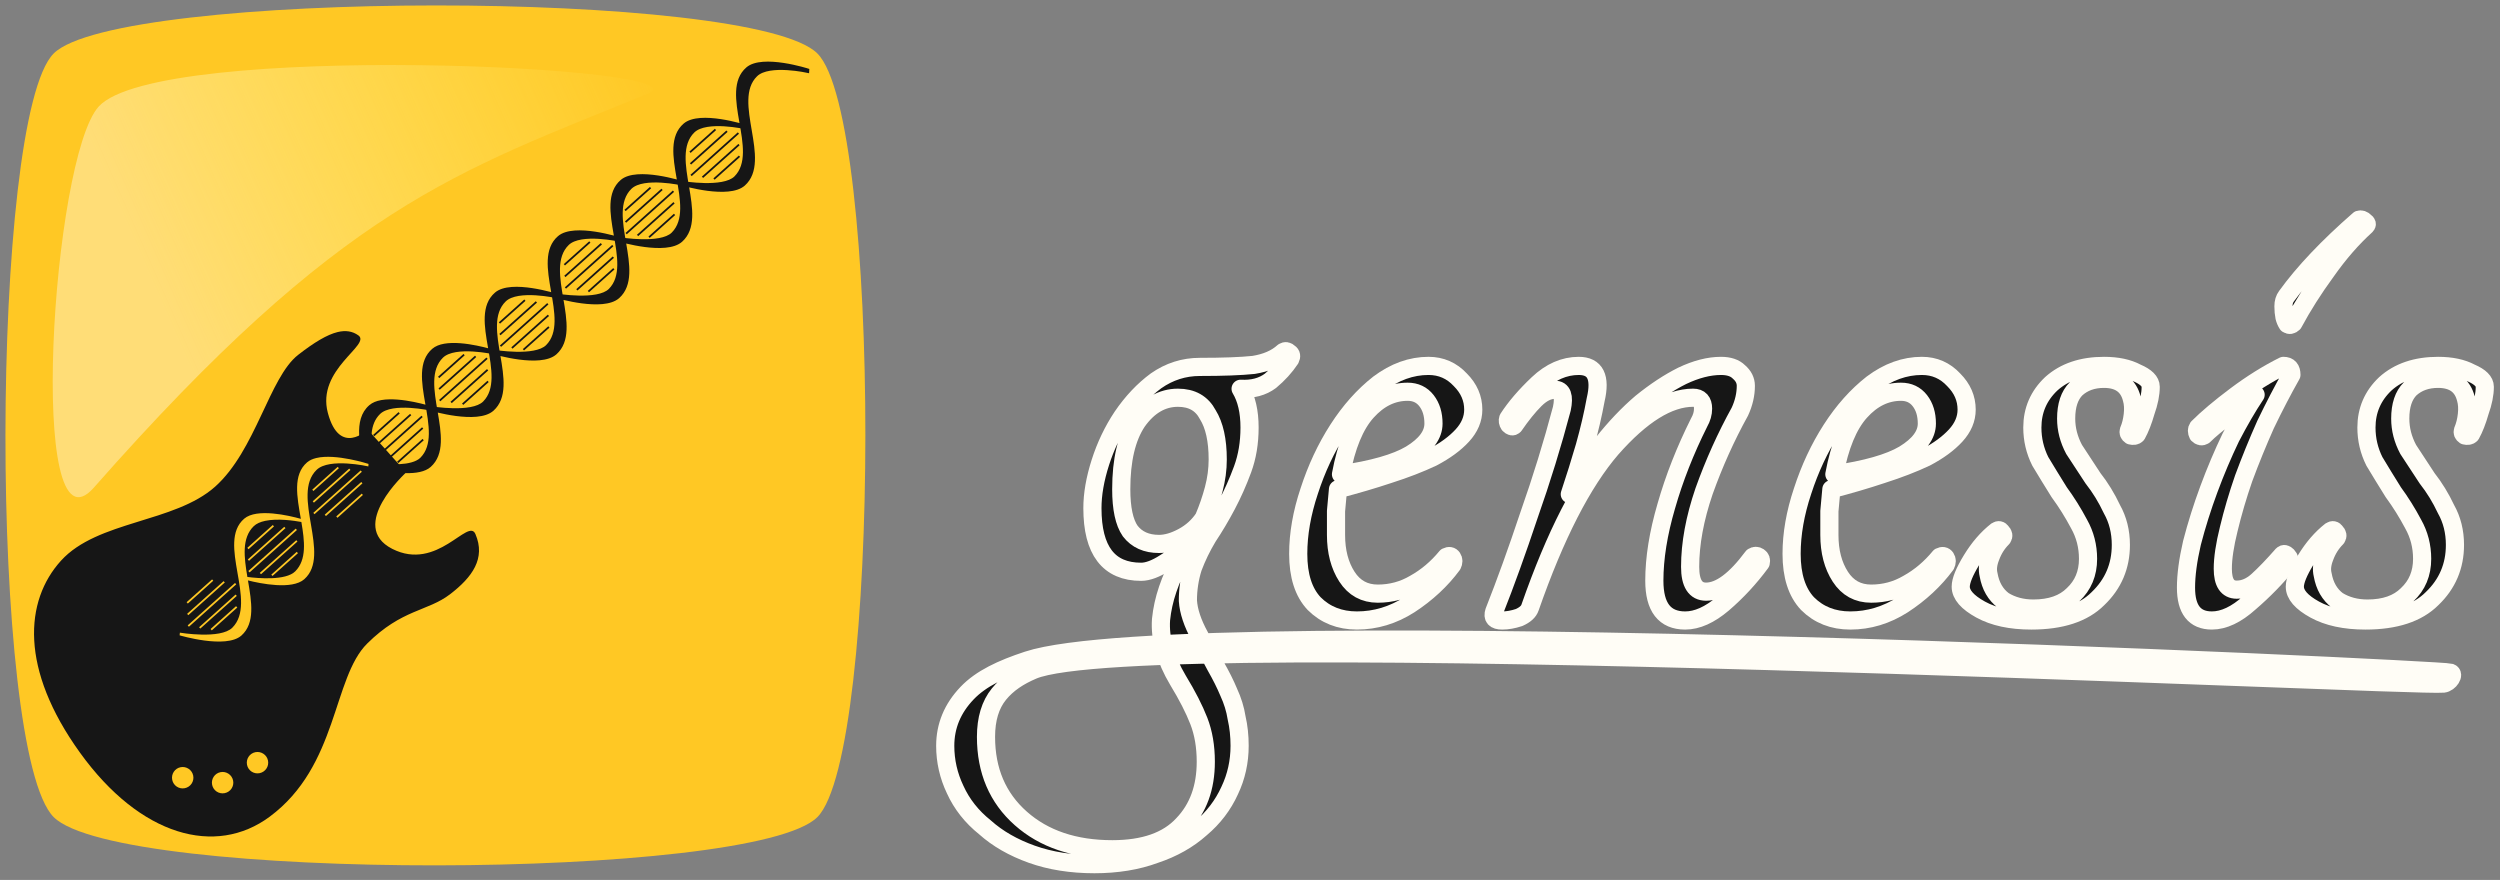 <?xml version="1.0" encoding="UTF-8" standalone="no"?>
<svg
   xmlns:dc="http://purl.org/dc/elements/1.1/"
   xmlns:cc="http://creativecommons.org/ns#"
   xmlns:rdf="http://www.w3.org/1999/02/22-rdf-syntax-ns#"
   xmlns:svg="http://www.w3.org/2000/svg"
   xmlns="http://www.w3.org/2000/svg"
   xmlns:xlink="http://www.w3.org/1999/xlink"
   xmlns:sodipodi="http://sodipodi.sourceforge.net/DTD/sodipodi-0.dtd"
   xmlns:inkscape="http://www.inkscape.org/namespaces/inkscape"
   width="1376.189"
   height="484.368"
   id="svg3160"
   version="1.1"
   inkscape:version="1.0.1 (0767f8302a, 2020-10-17)"
   sodipodi:docname="logo.svg"
   inkscape:export-filename="/home/lucas/Dropbox/GitHub/genesis/doc/logo/logo_readme.png"
   inkscape:export-xdpi="26.856779"
   inkscape:export-ydpi="26.856779">
  <rect width="100%" height="100%" fill="#808080" stroke="none"/>
  <defs
     id="defs3162">
    <linearGradient
       id="linearGradient3792">
      <stop
         style="stop-color:#ffee6f;stop-opacity:1;"
         offset="0"
         id="stop3794" />
      <stop
         style="stop-color:#ffee6f;stop-opacity:0;"
         offset="1"
         id="stop3796" />
    </linearGradient>
    <linearGradient
       id="linearGradient3792-9">
      <stop
         id="stop3794-3"
         offset="0"
         style="stop-color:#ffdd77;stop-opacity:1;" />
      <stop
         id="stop3796-3"
         offset="1"
         style="stop-color:#ffee6f;stop-opacity:0;" />
    </linearGradient>
    <linearGradient
       inkscape:collect="always"
       xlink:href="#linearGradient3792-9"
       id="linearGradient3328"
       gradientUnits="userSpaceOnUse"
       x1="85.564"
       y1="169.715"
       x2="362.668"
       y2="47.948" />
  </defs>
  <sodipodi:namedview
     id="base"
     pagecolor="#ffffff"
     bordercolor="#666666"
     borderopacity="1.0"
     inkscape:pageopacity="0.0"
     inkscape:pageshadow="2"
     inkscape:zoom="0.9899495"
     inkscape:cx="573.25165"
     inkscape:cy="426.4812"
     inkscape:document-units="px"
     inkscape:current-layer="flowRoot3167-9"
     showgrid="false"
     inkscape:snap-bbox="true"
     inkscape:bbox-paths="true"
     inkscape:bbox-nodes="true"
     inkscape:snap-bbox-edge-midpoints="true"
     inkscape:snap-bbox-midpoints="true"
     inkscape:object-nodes="true"
     inkscape:snap-smooth-nodes="true"
     inkscape:object-paths="true"
     fit-margin-top="3"
     fit-margin-left="3"
     fit-margin-right="3"
     fit-margin-bottom="3"
     inkscape:window-width="3384"
     inkscape:window-height="1412"
     inkscape:window-x="56"
     inkscape:window-y="28"
     inkscape:window-maximized="1"
     inkscape:snap-page="true"
     showguides="true"
     inkscape:guide-bbox="true"
     inkscape:document-rotation="0" />
  <g
     inkscape:groupmode="layer"
     id="layer4"
     inkscape:label="bgblack"
     style="display:none"
     transform="translate(3,3)">
    <rect
       style="fill:#000000;fill-opacity:1;stroke:none;stroke-width:10;stroke-linecap:square;stroke-miterlimit:4;stroke-dasharray:none;stroke-opacity:1;paint-order:stroke markers fill"
       id="rect913"
       width="1560.075"
       height="664.24"
       x="-83.528"
       y="-64.948" />
  </g>
  <g
     inkscape:label="logo"
     inkscape:groupmode="layer"
     id="layer1"
     transform="translate(-14.844,-18.569)">
    <g
       inkscape:label="font"
       id="layer1-1"
       transform="translate(494.698,-740.843)"
       style="display:none">
      <flowRoot
         xml:space="preserve"
         id="flowRoot3167"
         style="font-style:normal;font-weight:normal;line-height:0.01%;font-family:sans-serif;letter-spacing:0px;word-spacing:0px;fill:#161616;fill-opacity:1;stroke:none"
         transform="matrix(2.282,0,0,2.282,0.703,-1437.083)"><flowRegion
           id="flowRegion3169"
           style="font-family:sans-serif"><rect
             id="rect3171"
             width="768.726"
             height="455.579"
             x="43.437"
             y="538.195"
             style="fill:#161616;fill-opacity:1" /></flowRegion><flowPara
           id="flowPara3173"
           style="font-style:normal;font-variant:normal;font-weight:normal;font-stretch:normal;font-size:144px;line-height:2.54;font-family:Tangerine;-inkscape-font-specification:Tangerine;fill:#161616;fill-opacity:1">genesis</flowPara></flowRoot>
    </g>
    <g
       id="layer1-5"
       inkscape:label="Layer 1"
       transform="translate(11.814,2.328)">
      <path
         sodipodi:nodetypes="zzzzz"
         inkscape:connector-curvature="0"
         id="rect4123-8"
         d="m 32.595,45.669 c 35.056,-35.056 384.956,-35.419 420.375,0 35.419,35.419 35.056,385.318 0,420.375 -35.056,35.056 -384.594,35.781 -420.375,0 -35.781,-35.781 -35.056,-385.318 0,-420.375 z"
         style="fill:#ffc824;fill-opacity:1;stroke:none" />
      <g
         inkscape:transform-center-y="-170.45789"
         inkscape:transform-center-x="-184.43705"
         id="g4535-4"
         transform="rotate(-11.361,-483.155,-902.711)">
        <path
           id="path3008-3-5"
           transform="translate(-249.796,197.144)"
           d="m 208.438,112.688 c -5.921,0.248 -13.638,2.979 -23.75,8.031 -17.977,8.981 -33.235,46.975 -59.094,62.125 -25.859,15.15 -67.14,5.487 -91.188,23.219 -24.047,17.732 -34.037,54.04 -10.562,105.719 23.474,51.678 61.947,70.839 95.406,55.094 42.514,-20.006 48.917,-68.033 71.406,-82.875 22.489,-14.842 36.067,-10.781 50,-17.594 13.933,-6.813 23.307,-15.503 20.281,-29.781 -2.086,-9.844 -24.602,16.288 -46.469,-1 -21.867,-17.288 15.781,-39.75 15.781,-39.75 l -16.094,-27.281 c 0,0 -18.137,11.714 -19.719,-13.281 -1.582,-24.995 31.074,-32.058 24.844,-38.625 -2.726,-2.873 -6.239,-4.193 -10.844,-4 z m -25.125,65.656 c 11.048,-0.416 27.531,8.844 27.531,8.844 L 210.5,188.531 c 0,0 -20.124,-9.044 -28.312,-3.75 -16.736,10.819 -1.054,47.462 -18.469,57.656 -7.801,4.567 -24.167,-2.392 -30.562,-5.438 -0.349,11.934 -0.684,23.871 -9.5,29.031 -9.787,5.729 -33.344,-6.812 -33.344,-6.812 L 90.75,257.812 c 0,0 21.182,8.082 28.844,3 16.553,-10.98 0.672,-47.702 18.219,-57.531 7.96,-4.459 24.519,3.15 30.562,6.219 0.308,-12.273 0.361,-24.693 9.5,-29.812 1.534,-0.859 3.392,-1.267 5.438,-1.344 z m 10.594,7.094 0.5,0.844 -16.219,9.562 -0.5,-0.844 z m 6.031,2.188 0.5,0.875 -23.25,13.688 -0.5,-0.875 z m 5.969,2.25 0.5,0.844 -30.156,17.75 -0.5,-0.844 z m -0.938,6.281 0.5,0.875 -23.25,13.688 -0.5,-0.875 z m -1,6.344 0.5,0.844 -16.219,9.562 -0.5,-0.875 z m -55.094,4.219 c -2.599,0.032 -4.959,0.498 -6.75,1.656 -7.804,5.045 -8.559,15.713 -8.906,26.688 5.644,1.901 20.297,6.229 26.438,2.156 7.521,-4.989 8.349,-15.289 8.656,-25.969 -3.839,-1.53 -12.411,-4.617 -19.438,-4.531 z m 3.688,3.062 0.5,0.875 -16.219,9.562 -0.5,-0.875 z m 6,2.219 0.531,0.844 -23.25,13.688 -0.5,-0.844 z m 5.969,2.219 0.531,0.875 -30.156,17.75 -0.531,-0.875 z m -0.938,6.312 0.5,0.844 -23.219,13.688 -0.531,-0.844 z m -1,6.312 0.5,0.875 -16.219,9.531 -0.5,-0.844 z m -48.688,5.719 0.5,0.844 -16.219,9.562 -0.5,-0.875 z m 6.031,2.188 0.5,0.844 -23.25,13.688 -0.5,-0.844 z m 5.969,2.219 0.5,0.875 -30.156,17.75 -0.5,-0.875 z m -0.969,6.312 0.531,0.844 -23.25,13.688 -0.5,-0.844 z m -1,6.312 0.531,0.875 -16.25,9.562 -0.5,-0.875 z M 76.531,330.5 c 3.255,0 5.906,2.652 5.906,5.906 0,3.255 -2.652,5.875 -5.906,5.875 -3.255,0 -5.875,-2.62 -5.875,-5.875 0,-3.255 2.62,-5.906 5.875,-5.906 z m 42,0 c 3.255,0 5.906,2.652 5.906,5.906 0,3.255 -2.652,5.875 -5.906,5.875 -3.255,0 -5.875,-2.62 -5.875,-5.875 0,-3.255 2.62,-5.906 5.875,-5.906 z m -21,7 c 3.255,0 5.906,2.652 5.906,5.906 0,3.255 -2.652,5.875 -5.906,5.875 -3.255,0 -5.875,-2.62 -5.875,-5.875 0,-3.255 2.62,-5.906 5.875,-5.906 z"
           style="display:inline;fill:#161616;fill-opacity:1;stroke:none"
           inkscape:connector-curvature="0" />
        <g
           id="g4496-7">
          <g
             style="display:inline;fill:#161616;fill-opacity:1;stroke:#161616;stroke-opacity:1"
             id="g4174-6"
             transform="rotate(59.507,711.566,-151.368)">
            <path
               style="fill:#161616;fill-opacity:1;stroke:#161616;stroke-width:1;stroke-linecap:butt;stroke-linejoin:miter;stroke-miterlimit:4;stroke-dasharray:none;stroke-opacity:1"
               d="m 792.541,493.972 v 34.995"
               id="path4176-7"
               inkscape:connector-curvature="0" />
            <path
               style="fill:#161616;fill-opacity:1;stroke:#161616;stroke-width:1;stroke-linecap:butt;stroke-linejoin:miter;stroke-miterlimit:4;stroke-dasharray:none;stroke-opacity:1"
               d="m 797.49,497.983 v 26.972"
               id="path4178-7"
               inkscape:connector-curvature="0" />
            <path
               style="fill:#161616;fill-opacity:1;stroke:#161616;stroke-width:1;stroke-linecap:butt;stroke-linejoin:miter;stroke-miterlimit:4;stroke-dasharray:none;stroke-opacity:1"
               d="m 802.44,502.056 v 18.826"
               id="path4180-1"
               inkscape:connector-curvature="0" />
            <path
               inkscape:connector-curvature="0"
               id="path4182-5"
               d="m 787.592,497.983 v 26.972"
               style="fill:#161616;fill-opacity:1;stroke:#161616;stroke-width:1;stroke-linecap:butt;stroke-linejoin:miter;stroke-miterlimit:4;stroke-dasharray:none;stroke-opacity:1" />
            <path
               inkscape:connector-curvature="0"
               id="path4184-7"
               d="m 782.642,502.056 v 18.826"
               style="fill:#161616;fill-opacity:1;stroke:#161616;stroke-width:1;stroke-linecap:butt;stroke-linejoin:miter;stroke-miterlimit:4;stroke-dasharray:none;stroke-opacity:1" />
          </g>
          <g
             style="display:inline;fill:#161616;fill-opacity:1;stroke:#161616;stroke-opacity:1"
             transform="rotate(59.507,669.58,-175.368)"
             id="g4186-8">
            <path
               inkscape:connector-curvature="0"
               id="path4188-5"
               d="m 792.541,493.972 v 34.995"
               style="fill:#161616;fill-opacity:1;stroke:#161616;stroke-width:1;stroke-linecap:butt;stroke-linejoin:miter;stroke-miterlimit:4;stroke-dasharray:none;stroke-opacity:1" />
            <path
               inkscape:connector-curvature="0"
               id="path4190-3"
               d="m 797.49,497.983 v 26.972"
               style="fill:#161616;fill-opacity:1;stroke:#161616;stroke-width:1;stroke-linecap:butt;stroke-linejoin:miter;stroke-miterlimit:4;stroke-dasharray:none;stroke-opacity:1" />
            <path
               inkscape:connector-curvature="0"
               id="path4192-8"
               d="m 802.44,502.056 v 18.826"
               style="fill:#161616;fill-opacity:1;stroke:#161616;stroke-width:1;stroke-linecap:butt;stroke-linejoin:miter;stroke-miterlimit:4;stroke-dasharray:none;stroke-opacity:1" />
            <path
               style="fill:#161616;fill-opacity:1;stroke:#161616;stroke-width:1;stroke-linecap:butt;stroke-linejoin:miter;stroke-miterlimit:4;stroke-dasharray:none;stroke-opacity:1"
               d="m 787.592,497.983 v 26.972"
               id="path4194-4"
               inkscape:connector-curvature="0" />
            <path
               style="fill:#161616;fill-opacity:1;stroke:#161616;stroke-width:1;stroke-linecap:butt;stroke-linejoin:miter;stroke-miterlimit:4;stroke-dasharray:none;stroke-opacity:1"
               d="m 782.642,502.056 v 18.826"
               id="path4196-2"
               inkscape:connector-curvature="0" />
          </g>
          <g
             style="display:inline;fill:#161616;fill-opacity:1;stroke:#161616;stroke-opacity:1"
             transform="rotate(59.507,630.348,-197.794)"
             id="g4198-9">
            <path
               inkscape:connector-curvature="0"
               id="path4200-9"
               d="m 792.541,493.972 v 34.995"
               style="fill:#161616;fill-opacity:1;stroke:#161616;stroke-width:1;stroke-linecap:butt;stroke-linejoin:miter;stroke-miterlimit:4;stroke-dasharray:none;stroke-opacity:1" />
            <path
               inkscape:connector-curvature="0"
               id="path4202-9"
               d="m 797.49,497.983 v 26.972"
               style="fill:#161616;fill-opacity:1;stroke:#161616;stroke-width:1;stroke-linecap:butt;stroke-linejoin:miter;stroke-miterlimit:4;stroke-dasharray:none;stroke-opacity:1" />
            <path
               inkscape:connector-curvature="0"
               id="path4204-1"
               d="m 802.44,502.056 v 18.826"
               style="fill:#161616;fill-opacity:1;stroke:#161616;stroke-width:1;stroke-linecap:butt;stroke-linejoin:miter;stroke-miterlimit:4;stroke-dasharray:none;stroke-opacity:1" />
            <path
               style="fill:#161616;fill-opacity:1;stroke:#161616;stroke-width:1;stroke-linecap:butt;stroke-linejoin:miter;stroke-miterlimit:4;stroke-dasharray:none;stroke-opacity:1"
               d="m 787.592,497.983 v 26.972"
               id="path4206-2"
               inkscape:connector-curvature="0" />
            <path
               style="fill:#161616;fill-opacity:1;stroke:#161616;stroke-width:1;stroke-linecap:butt;stroke-linejoin:miter;stroke-miterlimit:4;stroke-dasharray:none;stroke-opacity:1"
               d="m 782.642,502.056 v 18.826"
               id="path4208-1"
               inkscape:connector-curvature="0" />
          </g>
          <g
             style="display:inline;fill:#161616;fill-opacity:1;stroke:#161616;stroke-opacity:1"
             id="g4210-0"
             transform="rotate(59.507,588.363,-221.794)">
            <path
               style="fill:#161616;fill-opacity:1;stroke:#161616;stroke-width:1;stroke-linecap:butt;stroke-linejoin:miter;stroke-miterlimit:4;stroke-dasharray:none;stroke-opacity:1"
               d="m 792.541,493.972 v 34.995"
               id="path4212-4"
               inkscape:connector-curvature="0" />
            <path
               style="fill:#161616;fill-opacity:1;stroke:#161616;stroke-width:1;stroke-linecap:butt;stroke-linejoin:miter;stroke-miterlimit:4;stroke-dasharray:none;stroke-opacity:1"
               d="m 797.49,497.983 v 26.972"
               id="path4214-1"
               inkscape:connector-curvature="0" />
            <path
               style="fill:#161616;fill-opacity:1;stroke:#161616;stroke-width:1;stroke-linecap:butt;stroke-linejoin:miter;stroke-miterlimit:4;stroke-dasharray:none;stroke-opacity:1"
               d="m 802.44,502.056 v 18.826"
               id="path4216-6"
               inkscape:connector-curvature="0" />
            <path
               inkscape:connector-curvature="0"
               id="path4218-9"
               d="m 787.592,497.983 v 26.972"
               style="fill:#161616;fill-opacity:1;stroke:#161616;stroke-width:1;stroke-linecap:butt;stroke-linejoin:miter;stroke-miterlimit:4;stroke-dasharray:none;stroke-opacity:1" />
            <path
               inkscape:connector-curvature="0"
               id="path4220-7"
               d="m 782.642,502.056 v 18.826"
               style="fill:#161616;fill-opacity:1;stroke:#161616;stroke-width:1;stroke-linecap:butt;stroke-linejoin:miter;stroke-miterlimit:4;stroke-dasharray:none;stroke-opacity:1" />
          </g>
          <g
             style="display:inline;fill:#161616;fill-opacity:1;stroke:#161616;stroke-opacity:1"
             transform="rotate(59.507,549.068,-244.257)"
             id="g4222-4">
            <path
               inkscape:connector-curvature="0"
               id="path4224-9"
               d="m 792.541,493.972 v 34.995"
               style="fill:#161616;fill-opacity:1;stroke:#161616;stroke-width:1;stroke-linecap:butt;stroke-linejoin:miter;stroke-miterlimit:4;stroke-dasharray:none;stroke-opacity:1" />
            <path
               inkscape:connector-curvature="0"
               id="path4226-5"
               d="m 797.49,497.983 v 26.972"
               style="fill:#161616;fill-opacity:1;stroke:#161616;stroke-width:1;stroke-linecap:butt;stroke-linejoin:miter;stroke-miterlimit:4;stroke-dasharray:none;stroke-opacity:1" />
            <path
               inkscape:connector-curvature="0"
               id="path4228-4"
               d="m 802.44,502.056 v 18.826"
               style="fill:#161616;fill-opacity:1;stroke:#161616;stroke-width:1;stroke-linecap:butt;stroke-linejoin:miter;stroke-miterlimit:4;stroke-dasharray:none;stroke-opacity:1" />
            <path
               style="fill:#161616;fill-opacity:1;stroke:#161616;stroke-width:1;stroke-linecap:butt;stroke-linejoin:miter;stroke-miterlimit:4;stroke-dasharray:none;stroke-opacity:1"
               d="m 787.592,497.983 v 26.972"
               id="path4230-4"
               inkscape:connector-curvature="0" />
            <path
               style="fill:#161616;fill-opacity:1;stroke:#161616;stroke-width:1;stroke-linecap:butt;stroke-linejoin:miter;stroke-miterlimit:4;stroke-dasharray:none;stroke-opacity:1"
               d="m 782.642,502.056 v 18.826"
               id="path4232-0"
               inkscape:connector-curvature="0" />
          </g>
          <g
             style="display:inline;fill:#161616;fill-opacity:1;stroke:#161616;stroke-opacity:1"
             id="g4234-3"
             transform="rotate(59.507,507.082,-268.257)">
            <path
               style="fill:#161616;fill-opacity:1;stroke:#161616;stroke-width:1;stroke-linecap:butt;stroke-linejoin:miter;stroke-miterlimit:4;stroke-dasharray:none;stroke-opacity:1"
               d="m 792.541,493.972 v 34.995"
               id="path4236-2"
               inkscape:connector-curvature="0" />
            <path
               style="fill:#161616;fill-opacity:1;stroke:#161616;stroke-width:1;stroke-linecap:butt;stroke-linejoin:miter;stroke-miterlimit:4;stroke-dasharray:none;stroke-opacity:1"
               d="m 797.49,497.983 v 26.972"
               id="path4238-7"
               inkscape:connector-curvature="0" />
            <path
               style="fill:#161616;fill-opacity:1;stroke:#161616;stroke-width:1;stroke-linecap:butt;stroke-linejoin:miter;stroke-miterlimit:4;stroke-dasharray:none;stroke-opacity:1"
               d="m 802.44,502.056 v 18.826"
               id="path4240-0"
               inkscape:connector-curvature="0" />
            <path
               inkscape:connector-curvature="0"
               id="path4242-5"
               d="m 787.592,497.983 v 26.972"
               style="fill:#161616;fill-opacity:1;stroke:#161616;stroke-width:1;stroke-linecap:butt;stroke-linejoin:miter;stroke-miterlimit:4;stroke-dasharray:none;stroke-opacity:1" />
            <path
               inkscape:connector-curvature="0"
               id="path4244-5"
               d="m 782.642,502.056 v 18.826"
               style="fill:#161616;fill-opacity:1;stroke:#161616;stroke-width:1;stroke-linecap:butt;stroke-linejoin:miter;stroke-miterlimit:4;stroke-dasharray:none;stroke-opacity:1" />
          </g>
          <path
             d="m 14.892,328.175 c -2.538,-0.061 -4.847,0.344 -6.688,1.375 -17.547,9.829 -1.666,46.52 -18.219,57.5 -2.829,1.877 -7.511,1.957 -12.281,1.312 l 2.688,4.531 c 5.171,1.137 10.247,1.371 13.656,-0.625 17.415,-10.194 1.701,-46.806 18.438,-57.625 8.189,-5.294 28.344,3.719 28.344,3.719 l 0.344,-1.344 c 0,0 -15.284,-8.581 -26.281,-8.844 z m -13.819,32.356 -0.42,1.412 c 0,0 23.545,12.546 33.332,6.817 17.415,-10.194 1.723,-46.834 18.46,-57.654 8.189,-5.294 28.329,3.734 28.329,3.734 l 0.348,-1.345 c 0,0 -23.15,-12.978 -32.968,-7.478 -17.547,9.829 -1.676,46.538 -18.229,57.518 -7.661,5.082 -28.851,-3.004 -28.851,-3.004 z m 40.127,-23.63 -0.42,1.412 c 0,0 23.545,12.546 33.332,6.817 17.415,-10.194 1.723,-46.834 18.46,-57.654 8.189,-5.294 28.329,3.734 28.329,3.734 l 0.348,-1.345 c 0,0 -23.15,-12.978 -32.968,-7.478 -17.547,9.829 -1.676,46.538 -18.229,57.518 -7.661,5.082 -28.851,-3.004 -28.851,-3.004 z m 39.946,-23.523 -0.42,1.412 c 0,0 23.545,12.546 33.332,6.817 17.415,-10.194 1.723,-46.834 18.46,-57.654 8.189,-5.294 28.329,3.734 28.329,3.734 l 0.348,-1.345 c 0,0 -23.15,-12.978 -32.968,-7.478 -17.547,9.829 -1.676,46.538 -18.229,57.518 -7.661,5.082 -28.851,-3.004 -28.851,-3.004 z m 40.065,-23.593 -0.42,1.412 c 0,0 23.545,12.546 33.332,6.817 17.415,-10.194 1.723,-46.834 18.46,-57.654 8.189,-5.294 28.329,3.734 28.329,3.734 l 0.348,-1.345 c 0,0 -23.15,-12.978 -32.968,-7.478 -17.547,9.829 -1.676,46.538 -18.229,57.518 -7.661,5.082 -28.851,-3.004 -28.851,-3.004 z m 39.946,-23.523 -0.42,1.412 c 0,0 23.545,12.546 33.332,6.817 17.415,-10.194 1.723,-46.834 18.46,-57.654 8.189,-5.294 28.329,3.734 28.329,3.734 l 0.348,-1.345 c 0,0 -23.15,-12.978 -32.968,-7.478 -17.547,9.829 -1.676,46.538 -18.229,57.518 -7.661,5.082 -28.851,-3.004 -28.851,-3.004 z m -186.326,85.507 c -2.538,-0.061 -4.847,0.344 -6.688,1.375 -5.266,2.95 -7.505,8.318 -8.531,14.688 2.739,-0.812 4.75,-2.094 4.75,-2.094 l 1.25,2.125 c 1.265,-4.016 3.33,-7.374 6.812,-9.625 8.189,-5.294 28.344,3.719 28.344,3.719 l 0.344,-1.344 c 0,0 -15.284,-8.581 -26.281,-8.844 z"
             style="fill:#161616;fill-opacity:1;stroke:#161616;stroke-width:1px;stroke-linecap:butt;stroke-linejoin:miter;stroke-opacity:1"
             id="path4274-0"
             inkscape:connector-curvature="0" />
        </g>
      </g>
      <path
         style="fill:url(#linearGradient3328);fill-opacity:1;stroke:none"
         d="M 57.314,74.945 C 90.072,38.478 396.095,52.946 359.503,67.874 253.439,111.142 191.308,129.613 54.687,284.671 17.636,326.723 31.55,103.626 57.314,74.945 Z"
         id="path4045-5"
         inkscape:connector-curvature="0"
         sodipodi:nodetypes="ssss" />
    </g>
    <g
       id="layer3"
       inkscape:label="font path"
       transform="matrix(1.666,0,0,1.666,119.589,-109.459)"
       style="stroke:none;stroke-opacity:1">
      <g
         transform="matrix(2.282,0,0,2.282,187.785,-1572.273)"
         style="font-style:normal;font-weight:normal;font-size:9px;line-height:254%;font-family:Sans;letter-spacing:0px;word-spacing:0px;fill:#161616;fill-opacity:1;stroke:none;stroke-opacity:1"
         id="flowRoot3167-9">
        <path
           d="m 75.981,773.628 c 0.288,-0.192 0.576,-0.144 0.864,0.144 0.288,0.192 0.336,0.48 0.144,0.864 -0.768,1.152 -1.728,2.208 -2.88,3.168 -1.152,0.864 -2.592,1.248 -4.32,1.152 0.864,1.44 1.296,3.312 1.296,5.616 -2.8e-5,2.208 -0.336,4.224 -1.008,6.048 -0.672,1.824 -1.44,3.552 -2.304,5.184 -0.864,1.632 -1.776,3.168 -2.736,4.608 -0.864,1.44 -1.584,2.928 -2.16,4.464 -0.48,1.536 -0.72,3.12 -0.72,4.752 0.096,1.536 0.672,3.264 1.728,5.184 0.864,1.632 1.632,3.072 2.304,4.32 0.768,1.344 1.392,2.592 1.872,3.744 0.576,1.248 0.96,2.496 1.152,3.744 0.288,1.248 0.432,2.592 0.432,4.032 -2.6e-5,2.304 -0.48,4.464 -1.44,6.48 -0.96,2.112 -2.352,3.936 -4.176,5.472 -1.824,1.632 -4.032,2.88 -6.624,3.744 -2.592,0.96 -5.52,1.44 -8.784,1.44 -3.36,-4e-5 -6.384,-0.48 -9.072,-1.44 -2.688,-0.96 -4.944,-2.256 -6.768,-3.888 -1.92,-1.536 -3.36,-3.36 -4.32,-5.472 -0.96,-2.016 -1.44,-4.128 -1.44,-6.336 1.6e-5,-2.88 1.056,-5.424 3.168,-7.632 2.016,-2.112 5,-3.509 8.784,-4.752 22.773,-7.48 204.579,1.332 205.974,1.785 0.686,0.223 -0.124,1.497 -1.004,1.593 -4.564,0.497 -188.649,-8.593 -204.25,-1.938 -1.984,0.846 -3.648,1.92 -4.896,3.456 -1.248,1.536 -1.872,3.6 -1.872,6.192 1.1e-5,4.896 1.68,8.832 5.04,11.808 3.36,2.976 7.776,4.464 13.248,4.464 4.608,-4e-5 8.016,-1.2 10.224,-3.6 2.208,-2.304 3.312,-5.328 3.312,-9.072 -2.1e-5,-2.208 -0.336,-4.176 -1.008,-5.904 -0.672,-1.728 -1.68,-3.696 -3.024,-5.904 -1.824,-3.072 -2.64,-6 -2.448,-8.784 0.288,-2.88 1.296,-5.856 3.024,-8.928 0.192,-0.384 0.384,-0.72 0.576,-1.008 0.288,-0.384 0.528,-0.816 0.72,-1.296 -1.056,1.152 -2.304,2.16 -3.744,3.024 -1.344,0.864 -2.496,1.296 -3.456,1.296 -4.704,0 -7.056,-3.072 -7.056,-9.216 -5e-6,-2.016 0.384,-4.224 1.152,-6.624 0.768,-2.4 1.824,-4.608 3.168,-6.624 1.44,-2.112 3.072,-3.84 4.896,-5.184 1.92,-1.344 4.032,-2.016 6.336,-2.016 3.36,3e-5 5.952,-0.096 7.776,-0.288 1.824,-0.288 3.264,-0.912 4.32,-1.872 m -11.52,24.048 c 0.576,-1.344 1.056,-2.736 1.44,-4.176 0.384,-1.44 0.576,-2.88 0.576,-4.32 -2.3e-5,-2.784 -0.48,-4.944 -1.44,-6.48 -0.864,-1.632 -2.304,-2.448 -4.32,-2.448 -2.304,3e-5 -4.272,1.152 -5.904,3.456 -1.536,2.304 -2.304,5.568 -2.304,9.792 -9e-6,2.784 0.432,4.8 1.296,6.048 0.96,1.248 2.352,1.872 4.176,1.872 1.056,10e-6 2.208,-0.336 3.456,-1.008 1.248,-0.672 2.256,-1.584 3.024,-2.736"
           style="font-variant:normal;font-stretch:normal;font-size:144px;font-family:Tangerine;-inkscape-font-specification:Tangerine;fill:#161616;stroke:#fffdf6;stroke-width:2.629;stroke-linecap:round;stroke-linejoin:round;stroke-miterlimit:4;stroke-dasharray:none;stroke-opacity:1;paint-order:stroke markers fill"
           id="path3069"
           inkscape:connector-curvature="0"
           sodipodi:nodetypes="cccccccccccccccccccccccccsssssssccccccccccssscccccccccccsccsc" />
        <path
           inkscape:connector-curvature="0"
           d="m 103.477,781.98 c -3e-5,1.344 -0.528,2.592 -1.584,3.744 -1.056,1.152 -2.496,2.208 -4.32,3.168 -1.824,0.864 -3.936,1.68 -6.336,2.448 -2.304,0.768 -4.752,1.488 -7.344,2.16 -0.096,1.056 -0.192,2.112 -0.288,3.168 -1e-5,1.056 -1e-5,2.208 0,3.456 -1e-5,2.4 0.528,4.416 1.584,6.048 1.056,1.632 2.544,2.448 4.464,2.448 1.92,0 3.696,-0.48 5.328,-1.44 1.728,-0.96 3.264,-2.256 4.608,-3.888 0.384,-0.192 0.672,-0.144 0.864,0.144 0.192,0.288 0.192,0.624 0,1.008 -1.632,2.208 -3.696,4.128 -6.192,5.76 -2.4,1.536 -4.944,2.304 -7.632,2.304 -2.496,0 -4.56,-0.816 -6.192,-2.448 -1.536,-1.632 -2.304,-4.032 -2.304,-7.2 -4e-6,-2.88 0.528,-5.904 1.584,-9.072 1.056,-3.264 2.448,-6.24 4.176,-8.928 1.728,-2.688 3.696,-4.896 5.904,-6.624 2.304,-1.728 4.704,-2.592 7.2,-2.592 1.824,3e-5 3.36,0.672 4.608,2.016 1.248,1.248 1.872,2.688 1.872,4.32 m -9.504,-2.592 c -2.208,3e-5 -4.176,0.96 -5.904,2.88 -1.728,1.92 -2.976,4.944 -3.744,9.072 4.608,-0.672 7.968,-1.632 10.08,-2.88 2.208,-1.344 3.312,-2.832 3.312,-4.464 -2.4e-5,-1.344 -0.336,-2.448 -1.008,-3.312 -0.672,-0.864 -1.584,-1.296 -2.736,-1.296"
           style="font-variant:normal;font-stretch:normal;font-size:144px;font-family:Tangerine;-inkscape-font-specification:Tangerine;fill:#161616;stroke:#fffdf6;stroke-width:2.629;stroke-linecap:round;stroke-linejoin:round;stroke-miterlimit:4;stroke-dasharray:none;stroke-opacity:1;paint-order:stroke markers fill"
           id="path3071" />
        <path
           inkscape:connector-curvature="0"
           d="m 143.952,803.292 c 0.288,-0.192 0.576,-0.192 0.864,0 0.288,0.192 0.384,0.48 0.288,0.864 -1.632,2.208 -3.456,4.176 -5.472,5.904 -1.92,1.632 -3.744,2.448 -5.472,2.448 -2.976,0 -4.464,-1.92 -4.464,-5.76 -3e-5,-3.264 0.576,-6.864 1.728,-10.8 1.152,-4.032 2.736,-8.064 4.752,-12.096 0.384,-0.672 0.576,-1.344 0.576,-2.016 -3e-5,-1.056 -0.48,-1.584 -1.44,-1.584 -3.552,3e-5 -7.488,2.448 -11.808,7.344 -4.224,4.896 -8.16,12.576 -11.808,23.04 -0.192,0.576 -0.72,1.056 -1.584,1.44 -0.864,0.288 -1.68,0.432 -2.448,0.432 -1.056,0 -1.44,-0.432 -1.152,-1.296 1.632,-4.128 3.312,-8.784 5.04,-13.968 1.824,-5.184 3.408,-10.32 4.752,-15.408 0.384,-1.824 0.048,-2.736 -1.008,-2.736 -0.96,3e-5 -1.92,0.48 -2.88,1.44 -0.96,0.96 -1.968,2.208 -3.024,3.744 -0.192,0.192 -0.432,0.144 -0.72,-0.144 -0.192,-0.288 -0.24,-0.576 -0.144,-0.864 1.056,-1.632 2.496,-3.312 4.32,-5.04 1.824,-1.728 3.792,-2.592 5.904,-2.592 2.4,3e-5 3.216,1.632 2.448,4.896 -0.384,2.112 -0.912,4.368 -1.584,6.768 -0.672,2.304 -1.392,4.608 -2.16,6.912 1.344,-2.592 2.928,-5.04 4.752,-7.344 1.824,-2.304 3.696,-4.272 5.616,-5.904 2.016,-1.632 3.984,-2.928 5.904,-3.888 2.016,-0.96 3.888,-1.44 5.616,-1.44 1.152,3e-5 2.016,0.288 2.592,0.864 0.672,0.576 1.008,1.248 1.008,2.016 -4e-5,1.248 -0.288,2.496 -0.864,3.744 -2.016,3.648 -3.744,7.488 -5.184,11.52 -1.344,3.936 -2.016,7.584 -2.016,10.944 -3e-5,2.4 0.768,3.6 2.304,3.6 2.016,0 4.272,-1.68 6.768,-5.04"
           style="font-variant:normal;font-stretch:normal;font-size:144px;font-family:Tangerine;-inkscape-font-specification:Tangerine;fill:#161616;stroke:#fffdf6;stroke-width:2.629;stroke-linecap:round;stroke-linejoin:round;stroke-miterlimit:4;stroke-dasharray:none;stroke-opacity:1;paint-order:stroke markers fill"
           id="path3073" />
        <path
           inkscape:connector-curvature="0"
           d="m 174.914,781.98 c -3e-5,1.344 -0.528,2.592 -1.584,3.744 -1.056,1.152 -2.496,2.208 -4.32,3.168 -1.824,0.864 -3.936,1.68 -6.336,2.448 -2.304,0.768 -4.752,1.488 -7.344,2.16 -0.096,1.056 -0.192,2.112 -0.288,3.168 -1e-5,1.056 -1e-5,2.208 0,3.456 -1e-5,2.4 0.528,4.416 1.584,6.048 1.056,1.632 2.544,2.448 4.464,2.448 1.92,0 3.696,-0.48 5.328,-1.44 1.728,-0.96 3.264,-2.256 4.608,-3.888 0.384,-0.192 0.672,-0.144 0.864,0.144 0.192,0.288 0.192,0.624 0,1.008 -1.632,2.208 -3.696,4.128 -6.192,5.76 -2.4,1.536 -4.944,2.304 -7.632,2.304 -2.496,0 -4.56,-0.816 -6.192,-2.448 -1.536,-1.632 -2.304,-4.032 -2.304,-7.2 0,-2.88 0.528,-5.904 1.584,-9.072 1.056,-3.264 2.448,-6.24 4.176,-8.928 1.728,-2.688 3.696,-4.896 5.904,-6.624 2.304,-1.728 4.704,-2.592 7.2,-2.592 1.824,3e-5 3.36,0.672 4.608,2.016 1.248,1.248 1.872,2.688 1.872,4.32 m -9.504,-2.592 c -2.208,3e-5 -4.176,0.96 -5.904,2.88 -1.728,1.92 -2.976,4.944 -3.744,9.072 4.608,-0.672 7.968,-1.632 10.08,-2.88 2.208,-1.344 3.312,-2.832 3.312,-4.464 -2e-5,-1.344 -0.336,-2.448 -1.008,-3.312 -0.672,-0.864 -1.584,-1.296 -2.736,-1.296"
           style="font-variant:normal;font-stretch:normal;font-size:144px;font-family:Tangerine;-inkscape-font-specification:Tangerine;fill:#161616;stroke:#fffdf6;stroke-width:2.629;stroke-linecap:round;stroke-linejoin:round;stroke-miterlimit:4;stroke-dasharray:none;stroke-opacity:1;paint-order:stroke markers fill"
           id="path3075" />
        <path
           inkscape:connector-curvature="0"
           d="m 194.797,775.644 c 1.92,3e-5 3.504,0.336 4.752,1.008 1.344,0.576 2.016,1.248 2.016,2.016 -3e-5,1.056 -0.24,2.256 -0.72,3.6 -0.384,1.344 -0.816,2.448 -1.296,3.312 -0.192,0.192 -0.48,0.24 -0.864,0.144 -0.288,-0.192 -0.384,-0.432 -0.288,-0.72 0.288,-0.672 0.48,-1.44 0.576,-2.304 0.096,-0.864 0.048,-1.632 -0.144,-2.304 -0.48,-1.92 -1.824,-2.88 -4.032,-2.88 -1.632,3e-5 -2.976,0.48 -4.032,1.44 -0.96,0.96 -1.44,2.4 -1.44,4.32 -1e-5,1.536 0.384,3.024 1.152,4.464 0.864,1.344 1.776,2.736 2.736,4.176 1.056,1.344 1.968,2.832 2.736,4.464 0.864,1.536 1.296,3.264 1.296,5.184 -2e-5,3.072 -1.104,5.664 -3.312,7.776 -2.112,2.112 -5.328,3.168 -9.648,3.168 -2.976,0 -5.424,-0.528 -7.344,-1.584 -1.92,-1.056 -2.88,-2.16 -2.88,-3.312 0,-0.864 0.528,-2.16 1.584,-3.888 1.056,-1.728 2.256,-3.12 3.6,-4.176 0.288,-0.192 0.528,-0.144 0.72,0.144 0.288,0.288 0.336,0.576 0.144,0.864 -0.768,0.768 -1.344,1.68 -1.728,2.736 -0.384,0.96 -0.48,1.824 -0.288,2.592 0.288,1.632 1.008,2.88 2.16,3.744 1.248,0.768 2.688,1.152 4.32,1.152 2.496,0 4.416,-0.672 5.76,-2.016 1.44,-1.344 2.16,-3.072 2.16,-5.184 -2e-5,-1.824 -0.432,-3.504 -1.296,-5.04 -0.864,-1.632 -1.824,-3.168 -2.88,-4.608 -0.96,-1.536 -1.872,-3.024 -2.736,-4.464 -0.768,-1.536 -1.152,-3.168 -1.152,-4.896 -1e-5,-2.496 0.912,-4.608 2.736,-6.336 1.92,-1.728 4.464,-2.592 7.632,-2.592"
           style="font-variant:normal;font-stretch:normal;font-size:144px;font-family:Tangerine;-inkscape-font-specification:Tangerine;fill:#161616;stroke:#fffdf6;stroke-width:2.629;stroke-linecap:round;stroke-linejoin:round;stroke-miterlimit:4;stroke-dasharray:none;stroke-opacity:1;paint-order:stroke markers fill"
           id="path3077" />
        <path
           inkscape:connector-curvature="0"
           d="m 209.269,785.723 c -0.288,0.192 -0.576,0.144 -0.864,-0.144 -0.192,-0.384 -0.192,-0.72 0,-1.008 1.344,-1.344 3.168,-2.88 5.472,-4.608 2.304,-1.728 4.608,-3.168 6.912,-4.32 0.768,3e-5 1.152,0.432 1.152,1.296 -1.248,2.208 -2.496,4.608 -3.744,7.2 -1.152,2.592 -2.208,5.184 -3.168,7.776 -0.864,2.496 -1.584,4.944 -2.16,7.344 -0.576,2.304 -0.864,4.224 -0.864,5.76 -1e-5,2.016 0.672,3.024 2.016,3.024 1.056,0 2.064,-0.432 3.024,-1.296 1.056,-0.96 2.256,-2.208 3.6,-3.744 0.192,-0.192 0.432,-0.144 0.72,0.144 0.288,0.288 0.336,0.624 0.144,1.008 -1.728,2.112 -3.6,4.032 -5.616,5.76 -1.92,1.728 -3.744,2.592 -5.472,2.592 -2.496,0 -3.744,-1.584 -3.744,-4.752 0,-1.824 0.288,-3.984 0.864,-6.48 0.672,-2.592 1.488,-5.184 2.448,-7.776 0.96,-2.592 2.016,-5.088 3.168,-7.488 1.248,-2.4 2.448,-4.464 3.6,-6.192 -1.056,0.768 -2.4,1.776 -4.032,3.024 -1.536,1.152 -2.688,2.112 -3.456,2.88 m 12.96,-16.272 c -0.288,0.288 -0.576,0.336 -0.864,0.144 -0.192,-0.288 -0.336,-0.624 -0.432,-1.008 -0.096,-0.48 -0.144,-1.008 -0.144,-1.584 -2e-5,-0.576 0.144,-1.056 0.432,-1.44 2.496,-3.456 6,-7.152 10.512,-11.088 0.288,-0.096 0.576,5e-5 0.864,0.288 0.288,0.192 0.336,0.384 0.144,0.576 -2.016,1.824 -3.936,4.032 -5.76,6.624 -1.824,2.496 -3.408,4.992 -4.752,7.488"
           style="font-variant:normal;font-stretch:normal;font-size:144px;font-family:Tangerine;-inkscape-font-specification:Tangerine;fill:#161616;stroke:#fffdf6;stroke-width:2.629;stroke-linecap:round;stroke-linejoin:round;stroke-miterlimit:4;stroke-dasharray:none;stroke-opacity:1;paint-order:stroke markers fill"
           id="path3079" />
        <path
           inkscape:connector-curvature="0"
           d="m 243.172,775.644 c 1.92,3e-5 3.504,0.336 4.752,1.008 1.344,0.576 2.016,1.248 2.016,2.016 -3e-5,1.056 -0.24,2.256 -0.72,3.6 -0.384,1.344 -0.816,2.448 -1.296,3.312 -0.192,0.192 -0.48,0.24 -0.864,0.144 -0.288,-0.192 -0.384,-0.432 -0.288,-0.72 0.288,-0.672 0.48,-1.44 0.576,-2.304 0.096,-0.864 0.048,-1.632 -0.144,-2.304 -0.48,-1.92 -1.824,-2.88 -4.032,-2.88 -1.632,3e-5 -2.976,0.48 -4.032,1.44 -0.96,0.96 -1.44,2.4 -1.44,4.32 -1e-5,1.536 0.384,3.024 1.152,4.464 0.864,1.344 1.776,2.736 2.736,4.176 1.056,1.344 1.968,2.832 2.736,4.464 0.864,1.536 1.296,3.264 1.296,5.184 -2e-5,3.072 -1.104,5.664 -3.312,7.776 -2.112,2.112 -5.328,3.168 -9.648,3.168 -2.976,0 -5.424,-0.528 -7.344,-1.584 -1.92,-1.056 -2.88,-2.16 -2.88,-3.312 0,-0.864 0.528,-2.16 1.584,-3.888 1.056,-1.728 2.256,-3.12 3.6,-4.176 0.288,-0.192 0.528,-0.144 0.72,0.144 0.288,0.288 0.336,0.576 0.144,0.864 -0.768,0.768 -1.344,1.68 -1.728,2.736 -0.384,0.96 -0.48,1.824 -0.288,2.592 0.288,1.632 1.008,2.88 2.16,3.744 1.248,0.768 2.688,1.152 4.32,1.152 2.496,0 4.416,-0.672 5.76,-2.016 1.44,-1.344 2.16,-3.072 2.16,-5.184 -2e-5,-1.824 -0.432,-3.504 -1.296,-5.04 -0.864,-1.632 -1.824,-3.168 -2.88,-4.608 -0.96,-1.536 -1.872,-3.024 -2.736,-4.464 -0.768,-1.536 -1.152,-3.168 -1.152,-4.896 -1e-5,-2.496 0.912,-4.608 2.736,-6.336 1.92,-1.728 4.464,-2.592 7.632,-2.592"
           style="font-variant:normal;font-stretch:normal;font-size:144px;font-family:Tangerine;-inkscape-font-specification:Tangerine;fill:#161616;stroke:#fffdf6;stroke-width:2.629;stroke-linecap:round;stroke-linejoin:round;stroke-miterlimit:4;stroke-dasharray:none;stroke-opacity:1;paint-order:stroke markers fill"
           id="path3081" />
      </g>
    </g>
  </g>
</svg>
